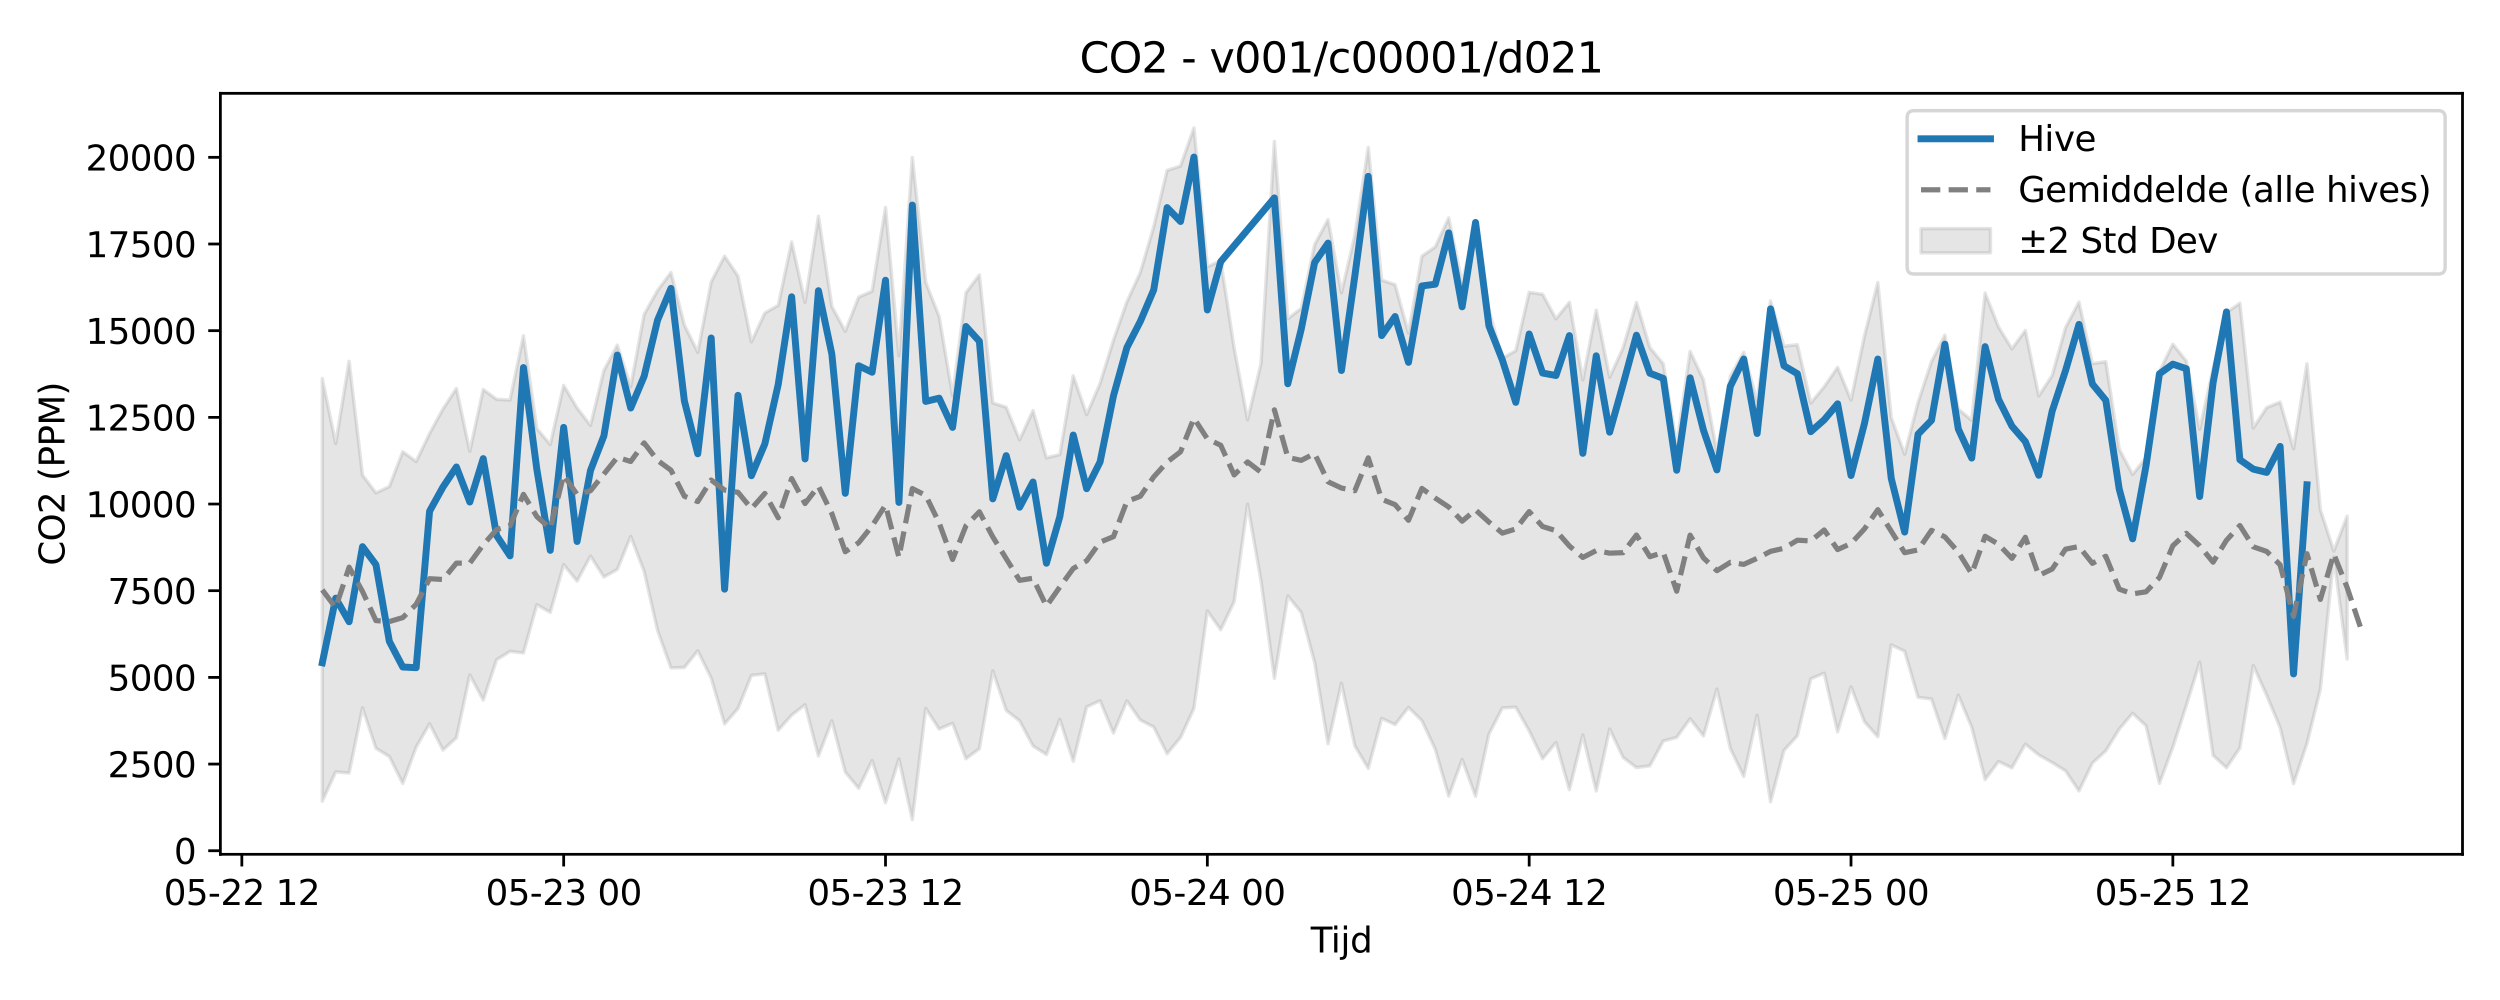 <?xml version="1.0" encoding="utf-8" standalone="no"?>
<!DOCTYPE svg PUBLIC "-//W3C//DTD SVG 1.1//EN"
  "http://www.w3.org/Graphics/SVG/1.1/DTD/svg11.dtd">
<svg xmlns:xlink="http://www.w3.org/1999/xlink" width="720pt" height="288pt" viewBox="0 0 720 288" xmlns="http://www.w3.org/2000/svg" version="1.1">
 <defs>
  <style type="text/css">*{stroke-linejoin: round; stroke-linecap: butt}</style>
 </defs>
 <g id="figure_1">
  <g id="patch_1">
   <path d="M 0 288 
L 720 288 
L 720 0 
L 0 0 
z
" style="fill: #ffffff"/>
  </g>
  <g id="axes_1">
   <g id="patch_2">
    <path d="M 63.47 246.04 
L 709.2 246.04 
L 709.2 26.88 
L 63.47 26.88 
z
" style="fill: #ffffff"/>
   </g>
   <g id="FillBetweenPolyCollection_1">
    <defs>
     <path id="mbf54a21d00" d="M 92.821 -178.968 
L 92.821 -57.246 
L 96.683 -65.676 
L 100.545 -65.373 
L 104.407 -84.146 
L 108.269 -72.485 
L 112.131 -70.106 
L 115.993 -62.361 
L 119.856 -72.821 
L 123.718 -79.545 
L 127.58 -71.996 
L 131.442 -75.524 
L 135.304 -93.636 
L 139.166 -86.373 
L 143.028 -97.991 
L 146.89 -100.406 
L 150.752 -99.948 
L 154.614 -113.867 
L 158.476 -111.625 
L 162.338 -125.377 
L 166.2 -120.646 
L 170.062 -127.853 
L 173.924 -121.816 
L 177.786 -123.994 
L 181.648 -133.522 
L 185.51 -123.439 
L 189.372 -106.45 
L 193.234 -95.656 
L 197.096 -95.756 
L 200.958 -100.557 
L 204.82 -92.726 
L 208.682 -79.505 
L 212.544 -83.924 
L 216.406 -93.48 
L 220.268 -93.916 
L 224.13 -77.69 
L 227.992 -82.037 
L 231.854 -85.028 
L 235.716 -70.269 
L 239.578 -80.404 
L 243.44 -65.638 
L 247.302 -60.966 
L 251.164 -68.969 
L 255.026 -56.829 
L 258.888 -69.446 
L 262.75 -51.922 
L 266.612 -83.982 
L 270.474 -78.02 
L 274.336 -79.689 
L 278.198 -69.478 
L 282.06 -72.38 
L 285.922 -94.777 
L 289.784 -83.423 
L 293.646 -80.396 
L 297.509 -73.161 
L 301.371 -70.69 
L 305.233 -80.816 
L 309.095 -68.766 
L 312.957 -84.403 
L 316.819 -86.184 
L 320.681 -76.872 
L 324.543 -86.14 
L 328.405 -80.619 
L 332.267 -78.638 
L 336.129 -70.921 
L 339.991 -75.596 
L 343.853 -83.992 
L 347.715 -112.03 
L 351.577 -106.64 
L 355.439 -114.723 
L 359.301 -142.817 
L 363.163 -120.758 
L 367.025 -92.64 
L 370.887 -116.365 
L 374.749 -111.619 
L 378.611 -97.233 
L 382.473 -73.786 
L 386.335 -91.236 
L 390.197 -73.176 
L 394.059 -66.712 
L 397.921 -81.093 
L 401.783 -79.309 
L 405.645 -84.278 
L 409.507 -80.445 
L 413.369 -72.169 
L 417.231 -58.717 
L 421.093 -69.278 
L 424.955 -58.687 
L 428.817 -76.573 
L 432.679 -84.109 
L 436.541 -84.329 
L 440.403 -77.517 
L 444.265 -69.471 
L 448.127 -74.154 
L 451.989 -60.564 
L 455.851 -76.321 
L 459.713 -60.206 
L 463.575 -78.045 
L 467.437 -69.867 
L 471.299 -66.929 
L 475.161 -67.434 
L 479.024 -74.581 
L 482.886 -75.623 
L 486.748 -80.983 
L 490.61 -76.041 
L 494.472 -89.546 
L 498.334 -72.434 
L 502.196 -64.38 
L 506.058 -82.028 
L 509.92 -57.079 
L 513.782 -71.865 
L 517.644 -76.105 
L 521.506 -92.501 
L 525.368 -94.121 
L 529.23 -77.233 
L 533.092 -90.185 
L 536.954 -80.142 
L 540.816 -75.803 
L 544.678 -102.276 
L 548.54 -100.438 
L 552.402 -87.167 
L 556.264 -86.692 
L 560.126 -75.29 
L 563.988 -87.81 
L 567.85 -78.551 
L 571.712 -63.486 
L 575.574 -68.685 
L 579.436 -66.849 
L 583.298 -73.694 
L 587.16 -70.583 
L 591.022 -68.382 
L 594.884 -65.993 
L 598.746 -60.2 
L 602.608 -68.237 
L 606.47 -71.747 
L 610.332 -78 
L 614.194 -82.588 
L 618.056 -78.966 
L 621.918 -62.384 
L 625.78 -72.805 
L 629.642 -84.78 
L 633.504 -97.265 
L 637.366 -70.442 
L 641.228 -66.88 
L 645.09 -72.599 
L 648.952 -96.311 
L 652.814 -87.741 
L 656.677 -78.455 
L 660.539 -62.312 
L 664.401 -73.856 
L 668.263 -89.523 
L 672.125 -127.584 
L 675.987 -98.203 
L 675.987 -139.347 
L 675.987 -139.347 
L 672.125 -129.316 
L 668.263 -141.22 
L 664.401 -183.203 
L 660.539 -158.768 
L 656.677 -172.195 
L 652.814 -170.627 
L 648.952 -164.73 
L 645.09 -200.683 
L 641.228 -197.934 
L 637.366 -181.742 
L 633.504 -164.345 
L 629.642 -184.036 
L 625.78 -188.878 
L 621.918 -180.976 
L 618.056 -156.161 
L 614.194 -151.35 
L 610.332 -158.649 
L 606.47 -183.848 
L 602.608 -183.277 
L 598.746 -201.002 
L 594.884 -193.692 
L 591.022 -179.85 
L 587.16 -173.967 
L 583.298 -192.833 
L 579.436 -187.537 
L 575.574 -193.841 
L 571.712 -203.603 
L 567.85 -166.96 
L 563.988 -170.183 
L 560.126 -191.46 
L 556.264 -183.849 
L 552.402 -172.08 
L 548.54 -157.206 
L 544.678 -167.712 
L 540.816 -206.623 
L 536.954 -191.198 
L 533.092 -172.759 
L 529.23 -182.206 
L 525.368 -176.616 
L 521.506 -171.931 
L 517.644 -188.724 
L 513.782 -188.321 
L 509.92 -201.349 
L 506.058 -172.388 
L 502.196 -186.54 
L 498.334 -179.637 
L 494.472 -157.739 
L 490.61 -178.587 
L 486.748 -186.78 
L 482.886 -159.851 
L 479.024 -183.21 
L 475.161 -187.927 
L 471.299 -200.887 
L 467.437 -187.782 
L 463.575 -179.335 
L 459.713 -198.662 
L 455.851 -178.584 
L 451.989 -200.94 
L 448.127 -196.189 
L 444.265 -203.249 
L 440.403 -203.803 
L 436.541 -186.994 
L 432.679 -184.815 
L 428.817 -198.717 
L 424.955 -223.613 
L 421.093 -206.515 
L 417.231 -225.233 
L 413.369 -216.9 
L 409.507 -214.226 
L 405.645 -192.039 
L 401.783 -206.019 
L 397.921 -207.335 
L 394.059 -245.561 
L 390.197 -220.168 
L 386.335 -203.659 
L 382.473 -224.727 
L 378.611 -217.546 
L 374.749 -199.201 
L 370.887 -196.176 
L 367.025 -247.278 
L 363.163 -183.243 
L 359.301 -167.109 
L 355.439 -187.717 
L 351.577 -212.88 
L 347.715 -211.19 
L 343.853 -251.158 
L 339.991 -240.179 
L 336.129 -238.912 
L 332.267 -222.661 
L 328.405 -209.502 
L 324.543 -201.047 
L 320.681 -190.024 
L 316.819 -177.552 
L 312.957 -168.58 
L 309.095 -179.786 
L 305.233 -157.089 
L 301.371 -156.15 
L 297.509 -169.771 
L 293.646 -161.327 
L 289.784 -170.712 
L 285.922 -171.963 
L 282.06 -208.825 
L 278.198 -203.691 
L 274.336 -174.055 
L 270.474 -196.809 
L 266.612 -206.679 
L 262.75 -242.655 
L 258.888 -185.535 
L 255.026 -228.25 
L 251.164 -204.106 
L 247.302 -202.444 
L 243.44 -192.559 
L 239.578 -199.729 
L 235.716 -225.713 
L 231.854 -200.933 
L 227.992 -218.305 
L 224.13 -200.058 
L 220.268 -197.851 
L 216.406 -189.545 
L 212.544 -208.496 
L 208.682 -214.212 
L 204.82 -206.787 
L 200.958 -186.531 
L 197.096 -194.426 
L 193.234 -209.525 
L 189.372 -204.342 
L 185.51 -197.45 
L 181.648 -176.664 
L 177.786 -188.603 
L 173.924 -181.297 
L 170.062 -165.474 
L 166.2 -170.514 
L 162.338 -177.007 
L 158.476 -159.99 
L 154.614 -164.56 
L 150.752 -191.294 
L 146.89 -172.8 
L 143.028 -172.995 
L 139.166 -175.834 
L 135.304 -158.026 
L 131.442 -176.112 
L 127.58 -170.213 
L 123.718 -163.13 
L 119.856 -155.081 
L 115.993 -157.903 
L 112.131 -147.866 
L 108.269 -146.049 
L 104.407 -151.148 
L 100.545 -183.943 
L 96.683 -160.276 
L 92.821 -178.968 
z
" style="stroke: #808080; stroke-opacity: 0.2"/>
    </defs>
    <g clip-path="url(#p0fcd8f0844)">
     <use xlink:href="#mbf54a21d00" x="0" y="288" style="fill: #808080; fill-opacity: 0.2; stroke: #808080; stroke-opacity: 0.2"/>
    </g>
   </g>
   <g id="matplotlib.axis_1">
    <g id="xtick_1">
     <g id="line2d_1">
      <defs>
       <path id="me804a4be57" d="M 0 0 
L 0 3.5 
" style="stroke: #000000; stroke-width: 0.8"/>
      </defs>
      <g>
       <use xlink:href="#me804a4be57" x="69.649" y="246.04" style="stroke: #000000; stroke-width: 0.8"/>
      </g>
     </g>
     <g id="text_1">
      <!-- 05-22 12 -->
      <g transform="translate(47.169 260.638) scale(0.1 -0.1)">
       <defs>
        <path id="DejaVuSans-30" d="M 2034 4250 
Q 1547 4250 1301 3770 
Q 1056 3291 1056 2328 
Q 1056 1369 1301 889 
Q 1547 409 2034 409 
Q 2525 409 2770 889 
Q 3016 1369 3016 2328 
Q 3016 3291 2770 3770 
Q 2525 4250 2034 4250 
z
M 2034 4750 
Q 2819 4750 3233 4129 
Q 3647 3509 3647 2328 
Q 3647 1150 3233 529 
Q 2819 -91 2034 -91 
Q 1250 -91 836 529 
Q 422 1150 422 2328 
Q 422 3509 836 4129 
Q 1250 4750 2034 4750 
z
" transform="scale(0.016)"/>
        <path id="DejaVuSans-35" d="M 691 4666 
L 3169 4666 
L 3169 4134 
L 1269 4134 
L 1269 2991 
Q 1406 3038 1543 3061 
Q 1681 3084 1819 3084 
Q 2600 3084 3056 2656 
Q 3513 2228 3513 1497 
Q 3513 744 3044 326 
Q 2575 -91 1722 -91 
Q 1428 -91 1123 -41 
Q 819 9 494 109 
L 494 744 
Q 775 591 1075 516 
Q 1375 441 1709 441 
Q 2250 441 2565 725 
Q 2881 1009 2881 1497 
Q 2881 1984 2565 2268 
Q 2250 2553 1709 2553 
Q 1456 2553 1204 2497 
Q 953 2441 691 2322 
L 691 4666 
z
" transform="scale(0.016)"/>
        <path id="DejaVuSans-2d" d="M 313 2009 
L 1997 2009 
L 1997 1497 
L 313 1497 
L 313 2009 
z
" transform="scale(0.016)"/>
        <path id="DejaVuSans-32" d="M 1228 531 
L 3431 531 
L 3431 0 
L 469 0 
L 469 531 
Q 828 903 1448 1529 
Q 2069 2156 2228 2338 
Q 2531 2678 2651 2914 
Q 2772 3150 2772 3378 
Q 2772 3750 2511 3984 
Q 2250 4219 1831 4219 
Q 1534 4219 1204 4116 
Q 875 4013 500 3803 
L 500 4441 
Q 881 4594 1212 4672 
Q 1544 4750 1819 4750 
Q 2544 4750 2975 4387 
Q 3406 4025 3406 3419 
Q 3406 3131 3298 2873 
Q 3191 2616 2906 2266 
Q 2828 2175 2409 1742 
Q 1991 1309 1228 531 
z
" transform="scale(0.016)"/>
        <path id="DejaVuSans-20" transform="scale(0.016)"/>
        <path id="DejaVuSans-31" d="M 794 531 
L 1825 531 
L 1825 4091 
L 703 3866 
L 703 4441 
L 1819 4666 
L 2450 4666 
L 2450 531 
L 3481 531 
L 3481 0 
L 794 0 
L 794 531 
z
" transform="scale(0.016)"/>
       </defs>
       <use xlink:href="#DejaVuSans-30"/>
       <use xlink:href="#DejaVuSans-35" transform="translate(63.623 0)"/>
       <use xlink:href="#DejaVuSans-2d" transform="translate(127.246 0)"/>
       <use xlink:href="#DejaVuSans-32" transform="translate(163.33 0)"/>
       <use xlink:href="#DejaVuSans-32" transform="translate(226.953 0)"/>
       <use xlink:href="#DejaVuSans-20" transform="translate(290.576 0)"/>
       <use xlink:href="#DejaVuSans-31" transform="translate(322.363 0)"/>
       <use xlink:href="#DejaVuSans-32" transform="translate(385.986 0)"/>
      </g>
     </g>
    </g>
    <g id="xtick_2">
     <g id="line2d_2">
      <g>
       <use xlink:href="#me804a4be57" x="162.338" y="246.04" style="stroke: #000000; stroke-width: 0.8"/>
      </g>
     </g>
     <g id="text_2">
      <!-- 05-23 00 -->
      <g transform="translate(139.857 260.638) scale(0.1 -0.1)">
       <defs>
        <path id="DejaVuSans-33" d="M 2597 2516 
Q 3050 2419 3304 2112 
Q 3559 1806 3559 1356 
Q 3559 666 3084 287 
Q 2609 -91 1734 -91 
Q 1441 -91 1130 -33 
Q 819 25 488 141 
L 488 750 
Q 750 597 1062 519 
Q 1375 441 1716 441 
Q 2309 441 2620 675 
Q 2931 909 2931 1356 
Q 2931 1769 2642 2001 
Q 2353 2234 1838 2234 
L 1294 2234 
L 1294 2753 
L 1863 2753 
Q 2328 2753 2575 2939 
Q 2822 3125 2822 3475 
Q 2822 3834 2567 4026 
Q 2313 4219 1838 4219 
Q 1578 4219 1281 4162 
Q 984 4106 628 3988 
L 628 4550 
Q 988 4650 1302 4700 
Q 1616 4750 1894 4750 
Q 2613 4750 3031 4423 
Q 3450 4097 3450 3541 
Q 3450 3153 3228 2886 
Q 3006 2619 2597 2516 
z
" transform="scale(0.016)"/>
       </defs>
       <use xlink:href="#DejaVuSans-30"/>
       <use xlink:href="#DejaVuSans-35" transform="translate(63.623 0)"/>
       <use xlink:href="#DejaVuSans-2d" transform="translate(127.246 0)"/>
       <use xlink:href="#DejaVuSans-32" transform="translate(163.33 0)"/>
       <use xlink:href="#DejaVuSans-33" transform="translate(226.953 0)"/>
       <use xlink:href="#DejaVuSans-20" transform="translate(290.576 0)"/>
       <use xlink:href="#DejaVuSans-30" transform="translate(322.363 0)"/>
       <use xlink:href="#DejaVuSans-30" transform="translate(385.986 0)"/>
      </g>
     </g>
    </g>
    <g id="xtick_3">
     <g id="line2d_3">
      <g>
       <use xlink:href="#me804a4be57" x="255.026" y="246.04" style="stroke: #000000; stroke-width: 0.8"/>
      </g>
     </g>
     <g id="text_3">
      <!-- 05-23 12 -->
      <g transform="translate(232.546 260.638) scale(0.1 -0.1)">
       <use xlink:href="#DejaVuSans-30"/>
       <use xlink:href="#DejaVuSans-35" transform="translate(63.623 0)"/>
       <use xlink:href="#DejaVuSans-2d" transform="translate(127.246 0)"/>
       <use xlink:href="#DejaVuSans-32" transform="translate(163.33 0)"/>
       <use xlink:href="#DejaVuSans-33" transform="translate(226.953 0)"/>
       <use xlink:href="#DejaVuSans-20" transform="translate(290.576 0)"/>
       <use xlink:href="#DejaVuSans-31" transform="translate(322.363 0)"/>
       <use xlink:href="#DejaVuSans-32" transform="translate(385.986 0)"/>
      </g>
     </g>
    </g>
    <g id="xtick_4">
     <g id="line2d_4">
      <g>
       <use xlink:href="#me804a4be57" x="347.715" y="246.04" style="stroke: #000000; stroke-width: 0.8"/>
      </g>
     </g>
     <g id="text_4">
      <!-- 05-24 00 -->
      <g transform="translate(325.234 260.638) scale(0.1 -0.1)">
       <defs>
        <path id="DejaVuSans-34" d="M 2419 4116 
L 825 1625 
L 2419 1625 
L 2419 4116 
z
M 2253 4666 
L 3047 4666 
L 3047 1625 
L 3713 1625 
L 3713 1100 
L 3047 1100 
L 3047 0 
L 2419 0 
L 2419 1100 
L 313 1100 
L 313 1709 
L 2253 4666 
z
" transform="scale(0.016)"/>
       </defs>
       <use xlink:href="#DejaVuSans-30"/>
       <use xlink:href="#DejaVuSans-35" transform="translate(63.623 0)"/>
       <use xlink:href="#DejaVuSans-2d" transform="translate(127.246 0)"/>
       <use xlink:href="#DejaVuSans-32" transform="translate(163.33 0)"/>
       <use xlink:href="#DejaVuSans-34" transform="translate(226.953 0)"/>
       <use xlink:href="#DejaVuSans-20" transform="translate(290.576 0)"/>
       <use xlink:href="#DejaVuSans-30" transform="translate(322.363 0)"/>
       <use xlink:href="#DejaVuSans-30" transform="translate(385.986 0)"/>
      </g>
     </g>
    </g>
    <g id="xtick_5">
     <g id="line2d_5">
      <g>
       <use xlink:href="#me804a4be57" x="440.403" y="246.04" style="stroke: #000000; stroke-width: 0.8"/>
      </g>
     </g>
     <g id="text_5">
      <!-- 05-24 12 -->
      <g transform="translate(417.923 260.638) scale(0.1 -0.1)">
       <use xlink:href="#DejaVuSans-30"/>
       <use xlink:href="#DejaVuSans-35" transform="translate(63.623 0)"/>
       <use xlink:href="#DejaVuSans-2d" transform="translate(127.246 0)"/>
       <use xlink:href="#DejaVuSans-32" transform="translate(163.33 0)"/>
       <use xlink:href="#DejaVuSans-34" transform="translate(226.953 0)"/>
       <use xlink:href="#DejaVuSans-20" transform="translate(290.576 0)"/>
       <use xlink:href="#DejaVuSans-31" transform="translate(322.363 0)"/>
       <use xlink:href="#DejaVuSans-32" transform="translate(385.986 0)"/>
      </g>
     </g>
    </g>
    <g id="xtick_6">
     <g id="line2d_6">
      <g>
       <use xlink:href="#me804a4be57" x="533.092" y="246.04" style="stroke: #000000; stroke-width: 0.8"/>
      </g>
     </g>
     <g id="text_6">
      <!-- 05-25 00 -->
      <g transform="translate(510.611 260.638) scale(0.1 -0.1)">
       <use xlink:href="#DejaVuSans-30"/>
       <use xlink:href="#DejaVuSans-35" transform="translate(63.623 0)"/>
       <use xlink:href="#DejaVuSans-2d" transform="translate(127.246 0)"/>
       <use xlink:href="#DejaVuSans-32" transform="translate(163.33 0)"/>
       <use xlink:href="#DejaVuSans-35" transform="translate(226.953 0)"/>
       <use xlink:href="#DejaVuSans-20" transform="translate(290.576 0)"/>
       <use xlink:href="#DejaVuSans-30" transform="translate(322.363 0)"/>
       <use xlink:href="#DejaVuSans-30" transform="translate(385.986 0)"/>
      </g>
     </g>
    </g>
    <g id="xtick_7">
     <g id="line2d_7">
      <g>
       <use xlink:href="#me804a4be57" x="625.78" y="246.04" style="stroke: #000000; stroke-width: 0.8"/>
      </g>
     </g>
     <g id="text_7">
      <!-- 05-25 12 -->
      <g transform="translate(603.3 260.638) scale(0.1 -0.1)">
       <use xlink:href="#DejaVuSans-30"/>
       <use xlink:href="#DejaVuSans-35" transform="translate(63.623 0)"/>
       <use xlink:href="#DejaVuSans-2d" transform="translate(127.246 0)"/>
       <use xlink:href="#DejaVuSans-32" transform="translate(163.33 0)"/>
       <use xlink:href="#DejaVuSans-35" transform="translate(226.953 0)"/>
       <use xlink:href="#DejaVuSans-20" transform="translate(290.576 0)"/>
       <use xlink:href="#DejaVuSans-31" transform="translate(322.363 0)"/>
       <use xlink:href="#DejaVuSans-32" transform="translate(385.986 0)"/>
      </g>
     </g>
    </g>
    <g id="text_8">
     <!-- Tijd -->
     <g transform="translate(377.485 274.317) scale(0.1 -0.1)">
      <defs>
       <path id="DejaVuSans-54" d="M -19 4666 
L 3928 4666 
L 3928 4134 
L 2272 4134 
L 2272 0 
L 1638 0 
L 1638 4134 
L -19 4134 
L -19 4666 
z
" transform="scale(0.016)"/>
       <path id="DejaVuSans-69" d="M 603 3500 
L 1178 3500 
L 1178 0 
L 603 0 
L 603 3500 
z
M 603 4863 
L 1178 4863 
L 1178 4134 
L 603 4134 
L 603 4863 
z
" transform="scale(0.016)"/>
       <path id="DejaVuSans-6a" d="M 603 3500 
L 1178 3500 
L 1178 -63 
Q 1178 -731 923 -1031 
Q 669 -1331 103 -1331 
L -116 -1331 
L -116 -844 
L 38 -844 
Q 366 -844 484 -692 
Q 603 -541 603 -63 
L 603 3500 
z
M 603 4863 
L 1178 4863 
L 1178 4134 
L 603 4134 
L 603 4863 
z
" transform="scale(0.016)"/>
       <path id="DejaVuSans-64" d="M 2906 2969 
L 2906 4863 
L 3481 4863 
L 3481 0 
L 2906 0 
L 2906 525 
Q 2725 213 2448 61 
Q 2172 -91 1784 -91 
Q 1150 -91 751 415 
Q 353 922 353 1747 
Q 353 2572 751 3078 
Q 1150 3584 1784 3584 
Q 2172 3584 2448 3432 
Q 2725 3281 2906 2969 
z
M 947 1747 
Q 947 1113 1208 752 
Q 1469 391 1925 391 
Q 2381 391 2643 752 
Q 2906 1113 2906 1747 
Q 2906 2381 2643 2742 
Q 2381 3103 1925 3103 
Q 1469 3103 1208 2742 
Q 947 2381 947 1747 
z
" transform="scale(0.016)"/>
      </defs>
      <use xlink:href="#DejaVuSans-54"/>
      <use xlink:href="#DejaVuSans-69" transform="translate(57.959 0)"/>
      <use xlink:href="#DejaVuSans-6a" transform="translate(85.742 0)"/>
      <use xlink:href="#DejaVuSans-64" transform="translate(113.525 0)"/>
     </g>
    </g>
   </g>
   <g id="matplotlib.axis_2">
    <g id="ytick_1">
     <g id="line2d_8">
      <defs>
       <path id="m0f61e289ac" d="M 0 0 
L -3.5 0 
" style="stroke: #000000; stroke-width: 0.8"/>
      </defs>
      <g>
       <use xlink:href="#m0f61e289ac" x="63.47" y="245.012" style="stroke: #000000; stroke-width: 0.8"/>
      </g>
     </g>
     <g id="text_9">
      <!-- 0 -->
      <g transform="translate(50.108 248.811) scale(0.1 -0.1)">
       <use xlink:href="#DejaVuSans-30"/>
      </g>
     </g>
    </g>
    <g id="ytick_2">
     <g id="line2d_9">
      <g>
       <use xlink:href="#m0f61e289ac" x="63.47" y="220.05" style="stroke: #000000; stroke-width: 0.8"/>
      </g>
     </g>
     <g id="text_10">
      <!-- 2500 -->
      <g transform="translate(31.02 223.849) scale(0.1 -0.1)">
       <use xlink:href="#DejaVuSans-32"/>
       <use xlink:href="#DejaVuSans-35" transform="translate(63.623 0)"/>
       <use xlink:href="#DejaVuSans-30" transform="translate(127.246 0)"/>
       <use xlink:href="#DejaVuSans-30" transform="translate(190.869 0)"/>
      </g>
     </g>
    </g>
    <g id="ytick_3">
     <g id="line2d_10">
      <g>
       <use xlink:href="#m0f61e289ac" x="63.47" y="195.087" style="stroke: #000000; stroke-width: 0.8"/>
      </g>
     </g>
     <g id="text_11">
      <!-- 5000 -->
      <g transform="translate(31.02 198.886) scale(0.1 -0.1)">
       <use xlink:href="#DejaVuSans-35"/>
       <use xlink:href="#DejaVuSans-30" transform="translate(63.623 0)"/>
       <use xlink:href="#DejaVuSans-30" transform="translate(127.246 0)"/>
       <use xlink:href="#DejaVuSans-30" transform="translate(190.869 0)"/>
      </g>
     </g>
    </g>
    <g id="ytick_4">
     <g id="line2d_11">
      <g>
       <use xlink:href="#m0f61e289ac" x="63.47" y="170.124" style="stroke: #000000; stroke-width: 0.8"/>
      </g>
     </g>
     <g id="text_12">
      <!-- 7500 -->
      <g transform="translate(31.02 173.924) scale(0.1 -0.1)">
       <defs>
        <path id="DejaVuSans-37" d="M 525 4666 
L 3525 4666 
L 3525 4397 
L 1831 0 
L 1172 0 
L 2766 4134 
L 525 4134 
L 525 4666 
z
" transform="scale(0.016)"/>
       </defs>
       <use xlink:href="#DejaVuSans-37"/>
       <use xlink:href="#DejaVuSans-35" transform="translate(63.623 0)"/>
       <use xlink:href="#DejaVuSans-30" transform="translate(127.246 0)"/>
       <use xlink:href="#DejaVuSans-30" transform="translate(190.869 0)"/>
      </g>
     </g>
    </g>
    <g id="ytick_5">
     <g id="line2d_12">
      <g>
       <use xlink:href="#m0f61e289ac" x="63.47" y="145.162" style="stroke: #000000; stroke-width: 0.8"/>
      </g>
     </g>
     <g id="text_13">
      <!-- 10000 -->
      <g transform="translate(24.657 148.961) scale(0.1 -0.1)">
       <use xlink:href="#DejaVuSans-31"/>
       <use xlink:href="#DejaVuSans-30" transform="translate(63.623 0)"/>
       <use xlink:href="#DejaVuSans-30" transform="translate(127.246 0)"/>
       <use xlink:href="#DejaVuSans-30" transform="translate(190.869 0)"/>
       <use xlink:href="#DejaVuSans-30" transform="translate(254.492 0)"/>
      </g>
     </g>
    </g>
    <g id="ytick_6">
     <g id="line2d_13">
      <g>
       <use xlink:href="#m0f61e289ac" x="63.47" y="120.199" style="stroke: #000000; stroke-width: 0.8"/>
      </g>
     </g>
     <g id="text_14">
      <!-- 12500 -->
      <g transform="translate(24.657 123.998) scale(0.1 -0.1)">
       <use xlink:href="#DejaVuSans-31"/>
       <use xlink:href="#DejaVuSans-32" transform="translate(63.623 0)"/>
       <use xlink:href="#DejaVuSans-35" transform="translate(127.246 0)"/>
       <use xlink:href="#DejaVuSans-30" transform="translate(190.869 0)"/>
       <use xlink:href="#DejaVuSans-30" transform="translate(254.492 0)"/>
      </g>
     </g>
    </g>
    <g id="ytick_7">
     <g id="line2d_14">
      <g>
       <use xlink:href="#m0f61e289ac" x="63.47" y="95.237" style="stroke: #000000; stroke-width: 0.8"/>
      </g>
     </g>
     <g id="text_15">
      <!-- 15000 -->
      <g transform="translate(24.657 99.036) scale(0.1 -0.1)">
       <use xlink:href="#DejaVuSans-31"/>
       <use xlink:href="#DejaVuSans-35" transform="translate(63.623 0)"/>
       <use xlink:href="#DejaVuSans-30" transform="translate(127.246 0)"/>
       <use xlink:href="#DejaVuSans-30" transform="translate(190.869 0)"/>
       <use xlink:href="#DejaVuSans-30" transform="translate(254.492 0)"/>
      </g>
     </g>
    </g>
    <g id="ytick_8">
     <g id="line2d_15">
      <g>
       <use xlink:href="#m0f61e289ac" x="63.47" y="70.274" style="stroke: #000000; stroke-width: 0.8"/>
      </g>
     </g>
     <g id="text_16">
      <!-- 17500 -->
      <g transform="translate(24.657 74.073) scale(0.1 -0.1)">
       <use xlink:href="#DejaVuSans-31"/>
       <use xlink:href="#DejaVuSans-37" transform="translate(63.623 0)"/>
       <use xlink:href="#DejaVuSans-35" transform="translate(127.246 0)"/>
       <use xlink:href="#DejaVuSans-30" transform="translate(190.869 0)"/>
       <use xlink:href="#DejaVuSans-30" transform="translate(254.492 0)"/>
      </g>
     </g>
    </g>
    <g id="ytick_9">
     <g id="line2d_16">
      <g>
       <use xlink:href="#m0f61e289ac" x="63.47" y="45.311" style="stroke: #000000; stroke-width: 0.8"/>
      </g>
     </g>
     <g id="text_17">
      <!-- 20000 -->
      <g transform="translate(24.657 49.111) scale(0.1 -0.1)">
       <use xlink:href="#DejaVuSans-32"/>
       <use xlink:href="#DejaVuSans-30" transform="translate(63.623 0)"/>
       <use xlink:href="#DejaVuSans-30" transform="translate(127.246 0)"/>
       <use xlink:href="#DejaVuSans-30" transform="translate(190.869 0)"/>
       <use xlink:href="#DejaVuSans-30" transform="translate(254.492 0)"/>
      </g>
     </g>
    </g>
    <g id="text_18">
     <!-- CO2 (PPM) -->
     <g transform="translate(18.578 162.903) rotate(-90) scale(0.1 -0.1)">
      <defs>
       <path id="DejaVuSans-43" d="M 4122 4306 
L 4122 3641 
Q 3803 3938 3442 4084 
Q 3081 4231 2675 4231 
Q 1875 4231 1450 3742 
Q 1025 3253 1025 2328 
Q 1025 1406 1450 917 
Q 1875 428 2675 428 
Q 3081 428 3442 575 
Q 3803 722 4122 1019 
L 4122 359 
Q 3791 134 3420 21 
Q 3050 -91 2638 -91 
Q 1578 -91 968 557 
Q 359 1206 359 2328 
Q 359 3453 968 4101 
Q 1578 4750 2638 4750 
Q 3056 4750 3426 4639 
Q 3797 4528 4122 4306 
z
" transform="scale(0.016)"/>
       <path id="DejaVuSans-4f" d="M 2522 4238 
Q 1834 4238 1429 3725 
Q 1025 3213 1025 2328 
Q 1025 1447 1429 934 
Q 1834 422 2522 422 
Q 3209 422 3611 934 
Q 4013 1447 4013 2328 
Q 4013 3213 3611 3725 
Q 3209 4238 2522 4238 
z
M 2522 4750 
Q 3503 4750 4090 4092 
Q 4678 3434 4678 2328 
Q 4678 1225 4090 567 
Q 3503 -91 2522 -91 
Q 1538 -91 948 565 
Q 359 1222 359 2328 
Q 359 3434 948 4092 
Q 1538 4750 2522 4750 
z
" transform="scale(0.016)"/>
       <path id="DejaVuSans-28" d="M 1984 4856 
Q 1566 4138 1362 3434 
Q 1159 2731 1159 2009 
Q 1159 1288 1364 580 
Q 1569 -128 1984 -844 
L 1484 -844 
Q 1016 -109 783 600 
Q 550 1309 550 2009 
Q 550 2706 781 3412 
Q 1013 4119 1484 4856 
L 1984 4856 
z
" transform="scale(0.016)"/>
       <path id="DejaVuSans-50" d="M 1259 4147 
L 1259 2394 
L 2053 2394 
Q 2494 2394 2734 2622 
Q 2975 2850 2975 3272 
Q 2975 3691 2734 3919 
Q 2494 4147 2053 4147 
L 1259 4147 
z
M 628 4666 
L 2053 4666 
Q 2838 4666 3239 4311 
Q 3641 3956 3641 3272 
Q 3641 2581 3239 2228 
Q 2838 1875 2053 1875 
L 1259 1875 
L 1259 0 
L 628 0 
L 628 4666 
z
" transform="scale(0.016)"/>
       <path id="DejaVuSans-4d" d="M 628 4666 
L 1569 4666 
L 2759 1491 
L 3956 4666 
L 4897 4666 
L 4897 0 
L 4281 0 
L 4281 4097 
L 3078 897 
L 2444 897 
L 1241 4097 
L 1241 0 
L 628 0 
L 628 4666 
z
" transform="scale(0.016)"/>
       <path id="DejaVuSans-29" d="M 513 4856 
L 1013 4856 
Q 1481 4119 1714 3412 
Q 1947 2706 1947 2009 
Q 1947 1309 1714 600 
Q 1481 -109 1013 -844 
L 513 -844 
Q 928 -128 1133 580 
Q 1338 1288 1338 2009 
Q 1338 2731 1133 3434 
Q 928 4138 513 4856 
z
" transform="scale(0.016)"/>
      </defs>
      <use xlink:href="#DejaVuSans-43"/>
      <use xlink:href="#DejaVuSans-4f" transform="translate(69.824 0)"/>
      <use xlink:href="#DejaVuSans-32" transform="translate(148.535 0)"/>
      <use xlink:href="#DejaVuSans-20" transform="translate(212.158 0)"/>
      <use xlink:href="#DejaVuSans-28" transform="translate(243.945 0)"/>
      <use xlink:href="#DejaVuSans-50" transform="translate(282.959 0)"/>
      <use xlink:href="#DejaVuSans-50" transform="translate(343.262 0)"/>
      <use xlink:href="#DejaVuSans-4d" transform="translate(403.564 0)"/>
      <use xlink:href="#DejaVuSans-29" transform="translate(489.844 0)"/>
     </g>
    </g>
   </g>
   <g id="line2d_17">
    <path d="M 92.821 190.878 
L 96.683 172.274 
L 100.545 179.061 
L 104.407 157.443 
L 108.269 162.621 
L 112.131 184.713 
L 115.993 192.101 
L 119.856 192.294 
L 123.718 147.232 
L 127.58 140.256 
L 131.442 134.491 
L 135.304 144.579 
L 139.166 132.085 
L 143.028 154.251 
L 146.89 160.089 
L 150.752 105.864 
L 154.614 135.217 
L 158.476 158.495 
L 162.338 123.088 
L 166.2 155.949 
L 170.062 135.496 
L 173.924 125.531 
L 177.786 102.256 
L 181.648 117.508 
L 185.51 108.37 
L 189.372 92.214 
L 193.234 83.061 
L 197.096 115.456 
L 200.958 130.687 
L 204.82 97.347 
L 208.682 169.675 
L 212.544 113.854 
L 216.406 136.997 
L 220.268 127.858 
L 224.13 110.703 
L 227.992 85.481 
L 231.854 132.175 
L 235.716 83.717 
L 239.578 102.026 
L 243.44 142.071 
L 247.302 105.335 
L 251.164 107.204 
L 255.026 80.715 
L 258.888 144.692 
L 262.75 59.061 
L 266.612 115.606 
L 270.474 114.677 
L 274.336 123.088 
L 278.198 94.032 
L 282.06 98.285 
L 285.922 143.674 
L 289.784 131.226 
L 293.646 146.075 
L 297.509 138.826 
L 301.371 162.211 
L 305.233 148.791 
L 309.095 125.298 
L 312.957 140.746 
L 316.819 133.045 
L 320.681 113.992 
L 324.543 100.096 
L 328.405 92.577 
L 332.267 83.494 
L 336.129 59.796 
L 339.991 63.79 
L 343.853 45.235 
L 347.715 89.265 
L 351.577 75.336 
L 367.025 56.997 
L 370.887 110.524 
L 374.749 94.817 
L 378.611 75.616 
L 382.473 70.014 
L 386.335 106.704 
L 390.197 79.44 
L 394.059 50.783 
L 397.921 96.644 
L 401.783 91.159 
L 405.645 104.353 
L 409.507 82.356 
L 413.369 81.847 
L 417.231 67.069 
L 421.093 88.36 
L 424.955 64.068 
L 428.817 93.879 
L 432.679 103.684 
L 436.541 115.876 
L 440.403 96.195 
L 444.265 107.438 
L 448.127 108.147 
L 451.989 96.654 
L 455.851 130.559 
L 459.713 102.476 
L 463.575 124.466 
L 467.437 110.728 
L 471.299 96.54 
L 475.161 107.488 
L 479.024 108.976 
L 482.886 135.433 
L 486.748 108.813 
L 490.61 123.934 
L 494.472 135.333 
L 498.334 111.259 
L 502.196 103.409 
L 506.058 124.846 
L 509.92 88.956 
L 513.782 105.345 
L 517.644 107.623 
L 521.506 124.323 
L 525.368 120.911 
L 529.23 116.302 
L 533.092 136.947 
L 536.954 122.003 
L 540.816 103.408 
L 544.678 137.786 
L 548.54 153.236 
L 552.402 125.029 
L 556.264 121.058 
L 560.126 99.134 
L 563.988 123.551 
L 567.85 131.922 
L 571.712 99.836 
L 575.574 115.01 
L 579.436 122.729 
L 583.298 127.179 
L 587.16 136.879 
L 591.022 118.422 
L 594.884 106.694 
L 598.746 93.424 
L 602.608 110.604 
L 606.47 115.296 
L 610.332 140.835 
L 614.194 155.182 
L 618.056 134.138 
L 621.918 107.648 
L 625.78 104.872 
L 629.642 106.19 
L 633.504 143.002 
L 637.366 110.241 
L 641.228 89.825 
L 645.09 132.411 
L 648.952 135.11 
L 652.814 136.052 
L 656.677 128.577 
L 660.539 194.088 
L 664.401 139.62 
L 664.401 139.62 
" clip-path="url(#p0fcd8f0844)" style="fill: none; stroke: #1f77b4; stroke-width: 2; stroke-linecap: square"/>
   </g>
   <g id="line2d_18">
    <path d="M 92.821 169.893 
L 96.683 175.024 
L 100.545 163.342 
L 104.407 170.353 
L 108.269 178.733 
L 112.131 179.014 
L 115.993 177.868 
L 119.856 174.049 
L 123.718 166.662 
L 127.58 166.895 
L 131.442 162.182 
L 135.304 162.169 
L 139.166 156.896 
L 143.028 152.507 
L 146.89 151.397 
L 150.752 142.379 
L 154.614 148.786 
L 158.476 152.192 
L 162.338 136.808 
L 166.2 142.42 
L 170.062 141.337 
L 177.786 131.701 
L 181.648 132.907 
L 185.51 127.556 
L 189.372 132.604 
L 193.234 135.41 
L 197.096 142.909 
L 200.958 144.456 
L 204.82 138.243 
L 208.682 141.142 
L 212.544 141.79 
L 216.406 146.488 
L 220.268 142.117 
L 224.13 149.126 
L 227.992 137.829 
L 231.854 145.019 
L 235.716 140.009 
L 239.578 147.933 
L 243.44 158.901 
L 247.302 156.295 
L 251.164 151.463 
L 255.026 145.461 
L 258.888 160.51 
L 262.75 140.711 
L 266.612 142.669 
L 270.474 150.586 
L 274.336 161.128 
L 278.198 151.416 
L 282.06 147.398 
L 285.922 154.63 
L 293.646 167.138 
L 297.509 166.534 
L 301.371 174.58 
L 305.233 169.047 
L 309.095 163.724 
L 312.957 161.509 
L 316.819 156.132 
L 320.681 154.552 
L 324.543 144.407 
L 328.405 142.94 
L 332.267 137.351 
L 336.129 133.084 
L 339.991 130.113 
L 343.853 120.425 
L 347.715 126.39 
L 351.577 128.24 
L 355.439 136.78 
L 359.301 133.037 
L 363.163 135.999 
L 367.025 118.041 
L 370.887 131.729 
L 374.749 132.59 
L 378.611 130.61 
L 382.473 138.744 
L 386.335 140.552 
L 390.197 141.328 
L 394.059 131.863 
L 397.921 143.786 
L 401.783 145.336 
L 405.645 149.841 
L 409.507 140.665 
L 413.369 143.465 
L 417.231 146.025 
L 421.093 150.104 
L 424.955 146.85 
L 428.817 150.355 
L 432.679 153.538 
L 436.541 152.338 
L 440.403 147.34 
L 444.265 151.64 
L 448.127 152.828 
L 451.989 157.248 
L 455.851 160.548 
L 459.713 158.566 
L 463.575 159.31 
L 467.437 159.175 
L 471.299 154.092 
L 475.161 160.32 
L 479.024 159.105 
L 482.886 170.263 
L 486.748 154.119 
L 490.61 160.686 
L 494.472 164.357 
L 498.334 161.964 
L 502.196 162.54 
L 506.058 160.792 
L 509.92 158.786 
L 513.782 157.907 
L 517.644 155.585 
L 521.506 155.784 
L 525.368 152.631 
L 529.23 158.28 
L 533.092 156.528 
L 536.954 152.33 
L 540.816 146.787 
L 548.54 159.178 
L 552.402 158.376 
L 556.264 152.73 
L 560.126 154.625 
L 563.988 159.004 
L 567.85 165.244 
L 571.712 154.456 
L 575.574 156.737 
L 579.436 160.807 
L 583.298 154.736 
L 587.16 165.725 
L 591.022 163.884 
L 594.884 158.157 
L 598.746 157.399 
L 602.608 162.243 
L 606.47 160.202 
L 610.332 169.676 
L 614.194 171.031 
L 618.056 170.437 
L 621.918 166.32 
L 625.78 157.159 
L 629.642 153.592 
L 633.504 157.195 
L 637.366 161.908 
L 641.228 155.593 
L 645.09 151.359 
L 648.952 157.479 
L 652.814 158.816 
L 656.677 162.675 
L 660.539 177.46 
L 664.401 159.47 
L 668.263 172.628 
L 672.125 159.55 
L 675.987 169.225 
L 679.849 180.748 
L 679.849 180.748 
" clip-path="url(#p0fcd8f0844)" style="fill: none; stroke-dasharray: 5.55,2.4; stroke-dashoffset: 0; stroke: #808080; stroke-width: 1.5"/>
   </g>
   <g id="patch_3">
    <path d="M 63.47 246.04 
L 63.47 26.88 
" style="fill: none; stroke: #000000; stroke-width: 0.8; stroke-linejoin: miter; stroke-linecap: square"/>
   </g>
   <g id="patch_4">
    <path d="M 709.2 246.04 
L 709.2 26.88 
" style="fill: none; stroke: #000000; stroke-width: 0.8; stroke-linejoin: miter; stroke-linecap: square"/>
   </g>
   <g id="patch_5">
    <path d="M 63.47 246.04 
L 709.2 246.04 
" style="fill: none; stroke: #000000; stroke-width: 0.8; stroke-linejoin: miter; stroke-linecap: square"/>
   </g>
   <g id="patch_6">
    <path d="M 63.47 26.88 
L 709.2 26.88 
" style="fill: none; stroke: #000000; stroke-width: 0.8; stroke-linejoin: miter; stroke-linecap: square"/>
   </g>
   <g id="text_19">
    <!-- CO2 - v001/c00001/d021 -->
    <g transform="translate(310.932 20.88) scale(0.12 -0.12)">
     <defs>
      <path id="DejaVuSans-76" d="M 191 3500 
L 800 3500 
L 1894 563 
L 2988 3500 
L 3597 3500 
L 2284 0 
L 1503 0 
L 191 3500 
z
" transform="scale(0.016)"/>
      <path id="DejaVuSans-2f" d="M 1625 4666 
L 2156 4666 
L 531 -594 
L 0 -594 
L 1625 4666 
z
" transform="scale(0.016)"/>
      <path id="DejaVuSans-63" d="M 3122 3366 
L 3122 2828 
Q 2878 2963 2633 3030 
Q 2388 3097 2138 3097 
Q 1578 3097 1268 2742 
Q 959 2388 959 1747 
Q 959 1106 1268 751 
Q 1578 397 2138 397 
Q 2388 397 2633 464 
Q 2878 531 3122 666 
L 3122 134 
Q 2881 22 2623 -34 
Q 2366 -91 2075 -91 
Q 1284 -91 818 406 
Q 353 903 353 1747 
Q 353 2603 823 3093 
Q 1294 3584 2113 3584 
Q 2378 3584 2631 3529 
Q 2884 3475 3122 3366 
z
" transform="scale(0.016)"/>
     </defs>
     <use xlink:href="#DejaVuSans-43"/>
     <use xlink:href="#DejaVuSans-4f" transform="translate(69.824 0)"/>
     <use xlink:href="#DejaVuSans-32" transform="translate(148.535 0)"/>
     <use xlink:href="#DejaVuSans-20" transform="translate(212.158 0)"/>
     <use xlink:href="#DejaVuSans-2d" transform="translate(243.945 0)"/>
     <use xlink:href="#DejaVuSans-20" transform="translate(280.029 0)"/>
     <use xlink:href="#DejaVuSans-76" transform="translate(311.816 0)"/>
     <use xlink:href="#DejaVuSans-30" transform="translate(370.996 0)"/>
     <use xlink:href="#DejaVuSans-30" transform="translate(434.619 0)"/>
     <use xlink:href="#DejaVuSans-31" transform="translate(498.242 0)"/>
     <use xlink:href="#DejaVuSans-2f" transform="translate(561.865 0)"/>
     <use xlink:href="#DejaVuSans-63" transform="translate(595.557 0)"/>
     <use xlink:href="#DejaVuSans-30" transform="translate(650.537 0)"/>
     <use xlink:href="#DejaVuSans-30" transform="translate(714.16 0)"/>
     <use xlink:href="#DejaVuSans-30" transform="translate(777.783 0)"/>
     <use xlink:href="#DejaVuSans-30" transform="translate(841.406 0)"/>
     <use xlink:href="#DejaVuSans-31" transform="translate(905.029 0)"/>
     <use xlink:href="#DejaVuSans-2f" transform="translate(968.652 0)"/>
     <use xlink:href="#DejaVuSans-64" transform="translate(1002.344 0)"/>
     <use xlink:href="#DejaVuSans-30" transform="translate(1065.82 0)"/>
     <use xlink:href="#DejaVuSans-32" transform="translate(1129.443 0)"/>
     <use xlink:href="#DejaVuSans-31" transform="translate(1193.066 0)"/>
    </g>
   </g>
   <g id="legend_1">
    <g id="patch_7">
     <path d="M 551.256 78.914 
L 702.2 78.914 
Q 704.2 78.914 704.2 76.914 
L 704.2 33.88 
Q 704.2 31.88 702.2 31.88 
L 551.256 31.88 
Q 549.256 31.88 549.256 33.88 
L 549.256 76.914 
Q 549.256 78.914 551.256 78.914 
z
" style="fill: #ffffff; opacity: 0.8; stroke: #cccccc; stroke-linejoin: miter"/>
    </g>
    <g id="line2d_19">
     <path d="M 553.256 39.978 
L 563.256 39.978 
L 573.256 39.978 
" style="fill: none; stroke: #1f77b4; stroke-width: 2; stroke-linecap: square"/>
    </g>
    <g id="text_20">
     <!-- Hive -->
     <g transform="translate(581.256 43.478) scale(0.1 -0.1)">
      <defs>
       <path id="DejaVuSans-48" d="M 628 4666 
L 1259 4666 
L 1259 2753 
L 3553 2753 
L 3553 4666 
L 4184 4666 
L 4184 0 
L 3553 0 
L 3553 2222 
L 1259 2222 
L 1259 0 
L 628 0 
L 628 4666 
z
" transform="scale(0.016)"/>
       <path id="DejaVuSans-65" d="M 3597 1894 
L 3597 1613 
L 953 1613 
Q 991 1019 1311 708 
Q 1631 397 2203 397 
Q 2534 397 2845 478 
Q 3156 559 3463 722 
L 3463 178 
Q 3153 47 2828 -22 
Q 2503 -91 2169 -91 
Q 1331 -91 842 396 
Q 353 884 353 1716 
Q 353 2575 817 3079 
Q 1281 3584 2069 3584 
Q 2775 3584 3186 3129 
Q 3597 2675 3597 1894 
z
M 3022 2063 
Q 3016 2534 2758 2815 
Q 2500 3097 2075 3097 
Q 1594 3097 1305 2825 
Q 1016 2553 972 2059 
L 3022 2063 
z
" transform="scale(0.016)"/>
      </defs>
      <use xlink:href="#DejaVuSans-48"/>
      <use xlink:href="#DejaVuSans-69" transform="translate(75.195 0)"/>
      <use xlink:href="#DejaVuSans-76" transform="translate(102.979 0)"/>
      <use xlink:href="#DejaVuSans-65" transform="translate(162.158 0)"/>
     </g>
    </g>
    <g id="line2d_20">
     <path d="M 553.256 54.657 
L 563.256 54.657 
L 573.256 54.657 
" style="fill: none; stroke-dasharray: 5.55,2.4; stroke-dashoffset: 0; stroke: #808080; stroke-width: 1.5"/>
    </g>
    <g id="text_21">
     <!-- Gemiddelde (alle hives) -->
     <g transform="translate(581.256 58.157) scale(0.1 -0.1)">
      <defs>
       <path id="DejaVuSans-47" d="M 3809 666 
L 3809 1919 
L 2778 1919 
L 2778 2438 
L 4434 2438 
L 4434 434 
Q 4069 175 3628 42 
Q 3188 -91 2688 -91 
Q 1594 -91 976 548 
Q 359 1188 359 2328 
Q 359 3472 976 4111 
Q 1594 4750 2688 4750 
Q 3144 4750 3555 4637 
Q 3966 4525 4313 4306 
L 4313 3634 
Q 3963 3931 3569 4081 
Q 3175 4231 2741 4231 
Q 1884 4231 1454 3753 
Q 1025 3275 1025 2328 
Q 1025 1384 1454 906 
Q 1884 428 2741 428 
Q 3075 428 3337 486 
Q 3600 544 3809 666 
z
" transform="scale(0.016)"/>
       <path id="DejaVuSans-6d" d="M 3328 2828 
Q 3544 3216 3844 3400 
Q 4144 3584 4550 3584 
Q 5097 3584 5394 3201 
Q 5691 2819 5691 2113 
L 5691 0 
L 5113 0 
L 5113 2094 
Q 5113 2597 4934 2840 
Q 4756 3084 4391 3084 
Q 3944 3084 3684 2787 
Q 3425 2491 3425 1978 
L 3425 0 
L 2847 0 
L 2847 2094 
Q 2847 2600 2669 2842 
Q 2491 3084 2119 3084 
Q 1678 3084 1418 2786 
Q 1159 2488 1159 1978 
L 1159 0 
L 581 0 
L 581 3500 
L 1159 3500 
L 1159 2956 
Q 1356 3278 1631 3431 
Q 1906 3584 2284 3584 
Q 2666 3584 2933 3390 
Q 3200 3197 3328 2828 
z
" transform="scale(0.016)"/>
       <path id="DejaVuSans-6c" d="M 603 4863 
L 1178 4863 
L 1178 0 
L 603 0 
L 603 4863 
z
" transform="scale(0.016)"/>
       <path id="DejaVuSans-61" d="M 2194 1759 
Q 1497 1759 1228 1600 
Q 959 1441 959 1056 
Q 959 750 1161 570 
Q 1363 391 1709 391 
Q 2188 391 2477 730 
Q 2766 1069 2766 1631 
L 2766 1759 
L 2194 1759 
z
M 3341 1997 
L 3341 0 
L 2766 0 
L 2766 531 
Q 2569 213 2275 61 
Q 1981 -91 1556 -91 
Q 1019 -91 701 211 
Q 384 513 384 1019 
Q 384 1609 779 1909 
Q 1175 2209 1959 2209 
L 2766 2209 
L 2766 2266 
Q 2766 2663 2505 2880 
Q 2244 3097 1772 3097 
Q 1472 3097 1187 3025 
Q 903 2953 641 2809 
L 641 3341 
Q 956 3463 1253 3523 
Q 1550 3584 1831 3584 
Q 2591 3584 2966 3190 
Q 3341 2797 3341 1997 
z
" transform="scale(0.016)"/>
       <path id="DejaVuSans-68" d="M 3513 2113 
L 3513 0 
L 2938 0 
L 2938 2094 
Q 2938 2591 2744 2837 
Q 2550 3084 2163 3084 
Q 1697 3084 1428 2787 
Q 1159 2491 1159 1978 
L 1159 0 
L 581 0 
L 581 4863 
L 1159 4863 
L 1159 2956 
Q 1366 3272 1645 3428 
Q 1925 3584 2291 3584 
Q 2894 3584 3203 3211 
Q 3513 2838 3513 2113 
z
" transform="scale(0.016)"/>
       <path id="DejaVuSans-73" d="M 2834 3397 
L 2834 2853 
Q 2591 2978 2328 3040 
Q 2066 3103 1784 3103 
Q 1356 3103 1142 2972 
Q 928 2841 928 2578 
Q 928 2378 1081 2264 
Q 1234 2150 1697 2047 
L 1894 2003 
Q 2506 1872 2764 1633 
Q 3022 1394 3022 966 
Q 3022 478 2636 193 
Q 2250 -91 1575 -91 
Q 1294 -91 989 -36 
Q 684 19 347 128 
L 347 722 
Q 666 556 975 473 
Q 1284 391 1588 391 
Q 1994 391 2212 530 
Q 2431 669 2431 922 
Q 2431 1156 2273 1281 
Q 2116 1406 1581 1522 
L 1381 1569 
Q 847 1681 609 1914 
Q 372 2147 372 2553 
Q 372 3047 722 3315 
Q 1072 3584 1716 3584 
Q 2034 3584 2315 3537 
Q 2597 3491 2834 3397 
z
" transform="scale(0.016)"/>
      </defs>
      <use xlink:href="#DejaVuSans-47"/>
      <use xlink:href="#DejaVuSans-65" transform="translate(77.49 0)"/>
      <use xlink:href="#DejaVuSans-6d" transform="translate(139.014 0)"/>
      <use xlink:href="#DejaVuSans-69" transform="translate(236.426 0)"/>
      <use xlink:href="#DejaVuSans-64" transform="translate(264.209 0)"/>
      <use xlink:href="#DejaVuSans-64" transform="translate(327.686 0)"/>
      <use xlink:href="#DejaVuSans-65" transform="translate(391.162 0)"/>
      <use xlink:href="#DejaVuSans-6c" transform="translate(452.686 0)"/>
      <use xlink:href="#DejaVuSans-64" transform="translate(480.469 0)"/>
      <use xlink:href="#DejaVuSans-65" transform="translate(543.945 0)"/>
      <use xlink:href="#DejaVuSans-20" transform="translate(605.469 0)"/>
      <use xlink:href="#DejaVuSans-28" transform="translate(637.256 0)"/>
      <use xlink:href="#DejaVuSans-61" transform="translate(676.27 0)"/>
      <use xlink:href="#DejaVuSans-6c" transform="translate(737.549 0)"/>
      <use xlink:href="#DejaVuSans-6c" transform="translate(765.332 0)"/>
      <use xlink:href="#DejaVuSans-65" transform="translate(793.115 0)"/>
      <use xlink:href="#DejaVuSans-20" transform="translate(854.639 0)"/>
      <use xlink:href="#DejaVuSans-68" transform="translate(886.426 0)"/>
      <use xlink:href="#DejaVuSans-69" transform="translate(949.805 0)"/>
      <use xlink:href="#DejaVuSans-76" transform="translate(977.588 0)"/>
      <use xlink:href="#DejaVuSans-65" transform="translate(1036.768 0)"/>
      <use xlink:href="#DejaVuSans-73" transform="translate(1098.291 0)"/>
      <use xlink:href="#DejaVuSans-29" transform="translate(1150.391 0)"/>
     </g>
    </g>
    <g id="patch_8">
     <path d="M 553.256 72.835 
L 573.256 72.835 
L 573.256 65.835 
L 553.256 65.835 
z
" style="fill: #808080; fill-opacity: 0.2; stroke: #808080; stroke-opacity: 0.2; stroke-linejoin: miter"/>
    </g>
    <g id="text_22">
     <!-- ±2 Std Dev -->
     <g transform="translate(581.256 72.835) scale(0.1 -0.1)">
      <defs>
       <path id="DejaVuSans-b1" d="M 2944 4013 
L 2944 2803 
L 4684 2803 
L 4684 2272 
L 2944 2272 
L 2944 1063 
L 2419 1063 
L 2419 2272 
L 678 2272 
L 678 2803 
L 2419 2803 
L 2419 4013 
L 2944 4013 
z
M 678 531 
L 4684 531 
L 4684 0 
L 678 0 
L 678 531 
z
" transform="scale(0.016)"/>
       <path id="DejaVuSans-53" d="M 3425 4513 
L 3425 3897 
Q 3066 4069 2747 4153 
Q 2428 4238 2131 4238 
Q 1616 4238 1336 4038 
Q 1056 3838 1056 3469 
Q 1056 3159 1242 3001 
Q 1428 2844 1947 2747 
L 2328 2669 
Q 3034 2534 3370 2195 
Q 3706 1856 3706 1288 
Q 3706 609 3251 259 
Q 2797 -91 1919 -91 
Q 1588 -91 1214 -16 
Q 841 59 441 206 
L 441 856 
Q 825 641 1194 531 
Q 1563 422 1919 422 
Q 2459 422 2753 634 
Q 3047 847 3047 1241 
Q 3047 1584 2836 1778 
Q 2625 1972 2144 2069 
L 1759 2144 
Q 1053 2284 737 2584 
Q 422 2884 422 3419 
Q 422 4038 858 4394 
Q 1294 4750 2059 4750 
Q 2388 4750 2728 4690 
Q 3069 4631 3425 4513 
z
" transform="scale(0.016)"/>
       <path id="DejaVuSans-74" d="M 1172 4494 
L 1172 3500 
L 2356 3500 
L 2356 3053 
L 1172 3053 
L 1172 1153 
Q 1172 725 1289 603 
Q 1406 481 1766 481 
L 2356 481 
L 2356 0 
L 1766 0 
Q 1100 0 847 248 
Q 594 497 594 1153 
L 594 3053 
L 172 3053 
L 172 3500 
L 594 3500 
L 594 4494 
L 1172 4494 
z
" transform="scale(0.016)"/>
       <path id="DejaVuSans-44" d="M 1259 4147 
L 1259 519 
L 2022 519 
Q 2988 519 3436 956 
Q 3884 1394 3884 2338 
Q 3884 3275 3436 3711 
Q 2988 4147 2022 4147 
L 1259 4147 
z
M 628 4666 
L 1925 4666 
Q 3281 4666 3915 4102 
Q 4550 3538 4550 2338 
Q 4550 1131 3912 565 
Q 3275 0 1925 0 
L 628 0 
L 628 4666 
z
" transform="scale(0.016)"/>
      </defs>
      <use xlink:href="#DejaVuSans-b1"/>
      <use xlink:href="#DejaVuSans-32" transform="translate(83.789 0)"/>
      <use xlink:href="#DejaVuSans-20" transform="translate(147.412 0)"/>
      <use xlink:href="#DejaVuSans-53" transform="translate(179.199 0)"/>
      <use xlink:href="#DejaVuSans-74" transform="translate(242.676 0)"/>
      <use xlink:href="#DejaVuSans-64" transform="translate(281.885 0)"/>
      <use xlink:href="#DejaVuSans-20" transform="translate(345.361 0)"/>
      <use xlink:href="#DejaVuSans-44" transform="translate(377.148 0)"/>
      <use xlink:href="#DejaVuSans-65" transform="translate(454.15 0)"/>
      <use xlink:href="#DejaVuSans-76" transform="translate(515.674 0)"/>
     </g>
    </g>
   </g>
  </g>
 </g>
 <defs>
  <clipPath id="p0fcd8f0844">
   <rect x="63.47" y="26.88" width="645.73" height="219.16"/>
  </clipPath>
 </defs>
</svg>
